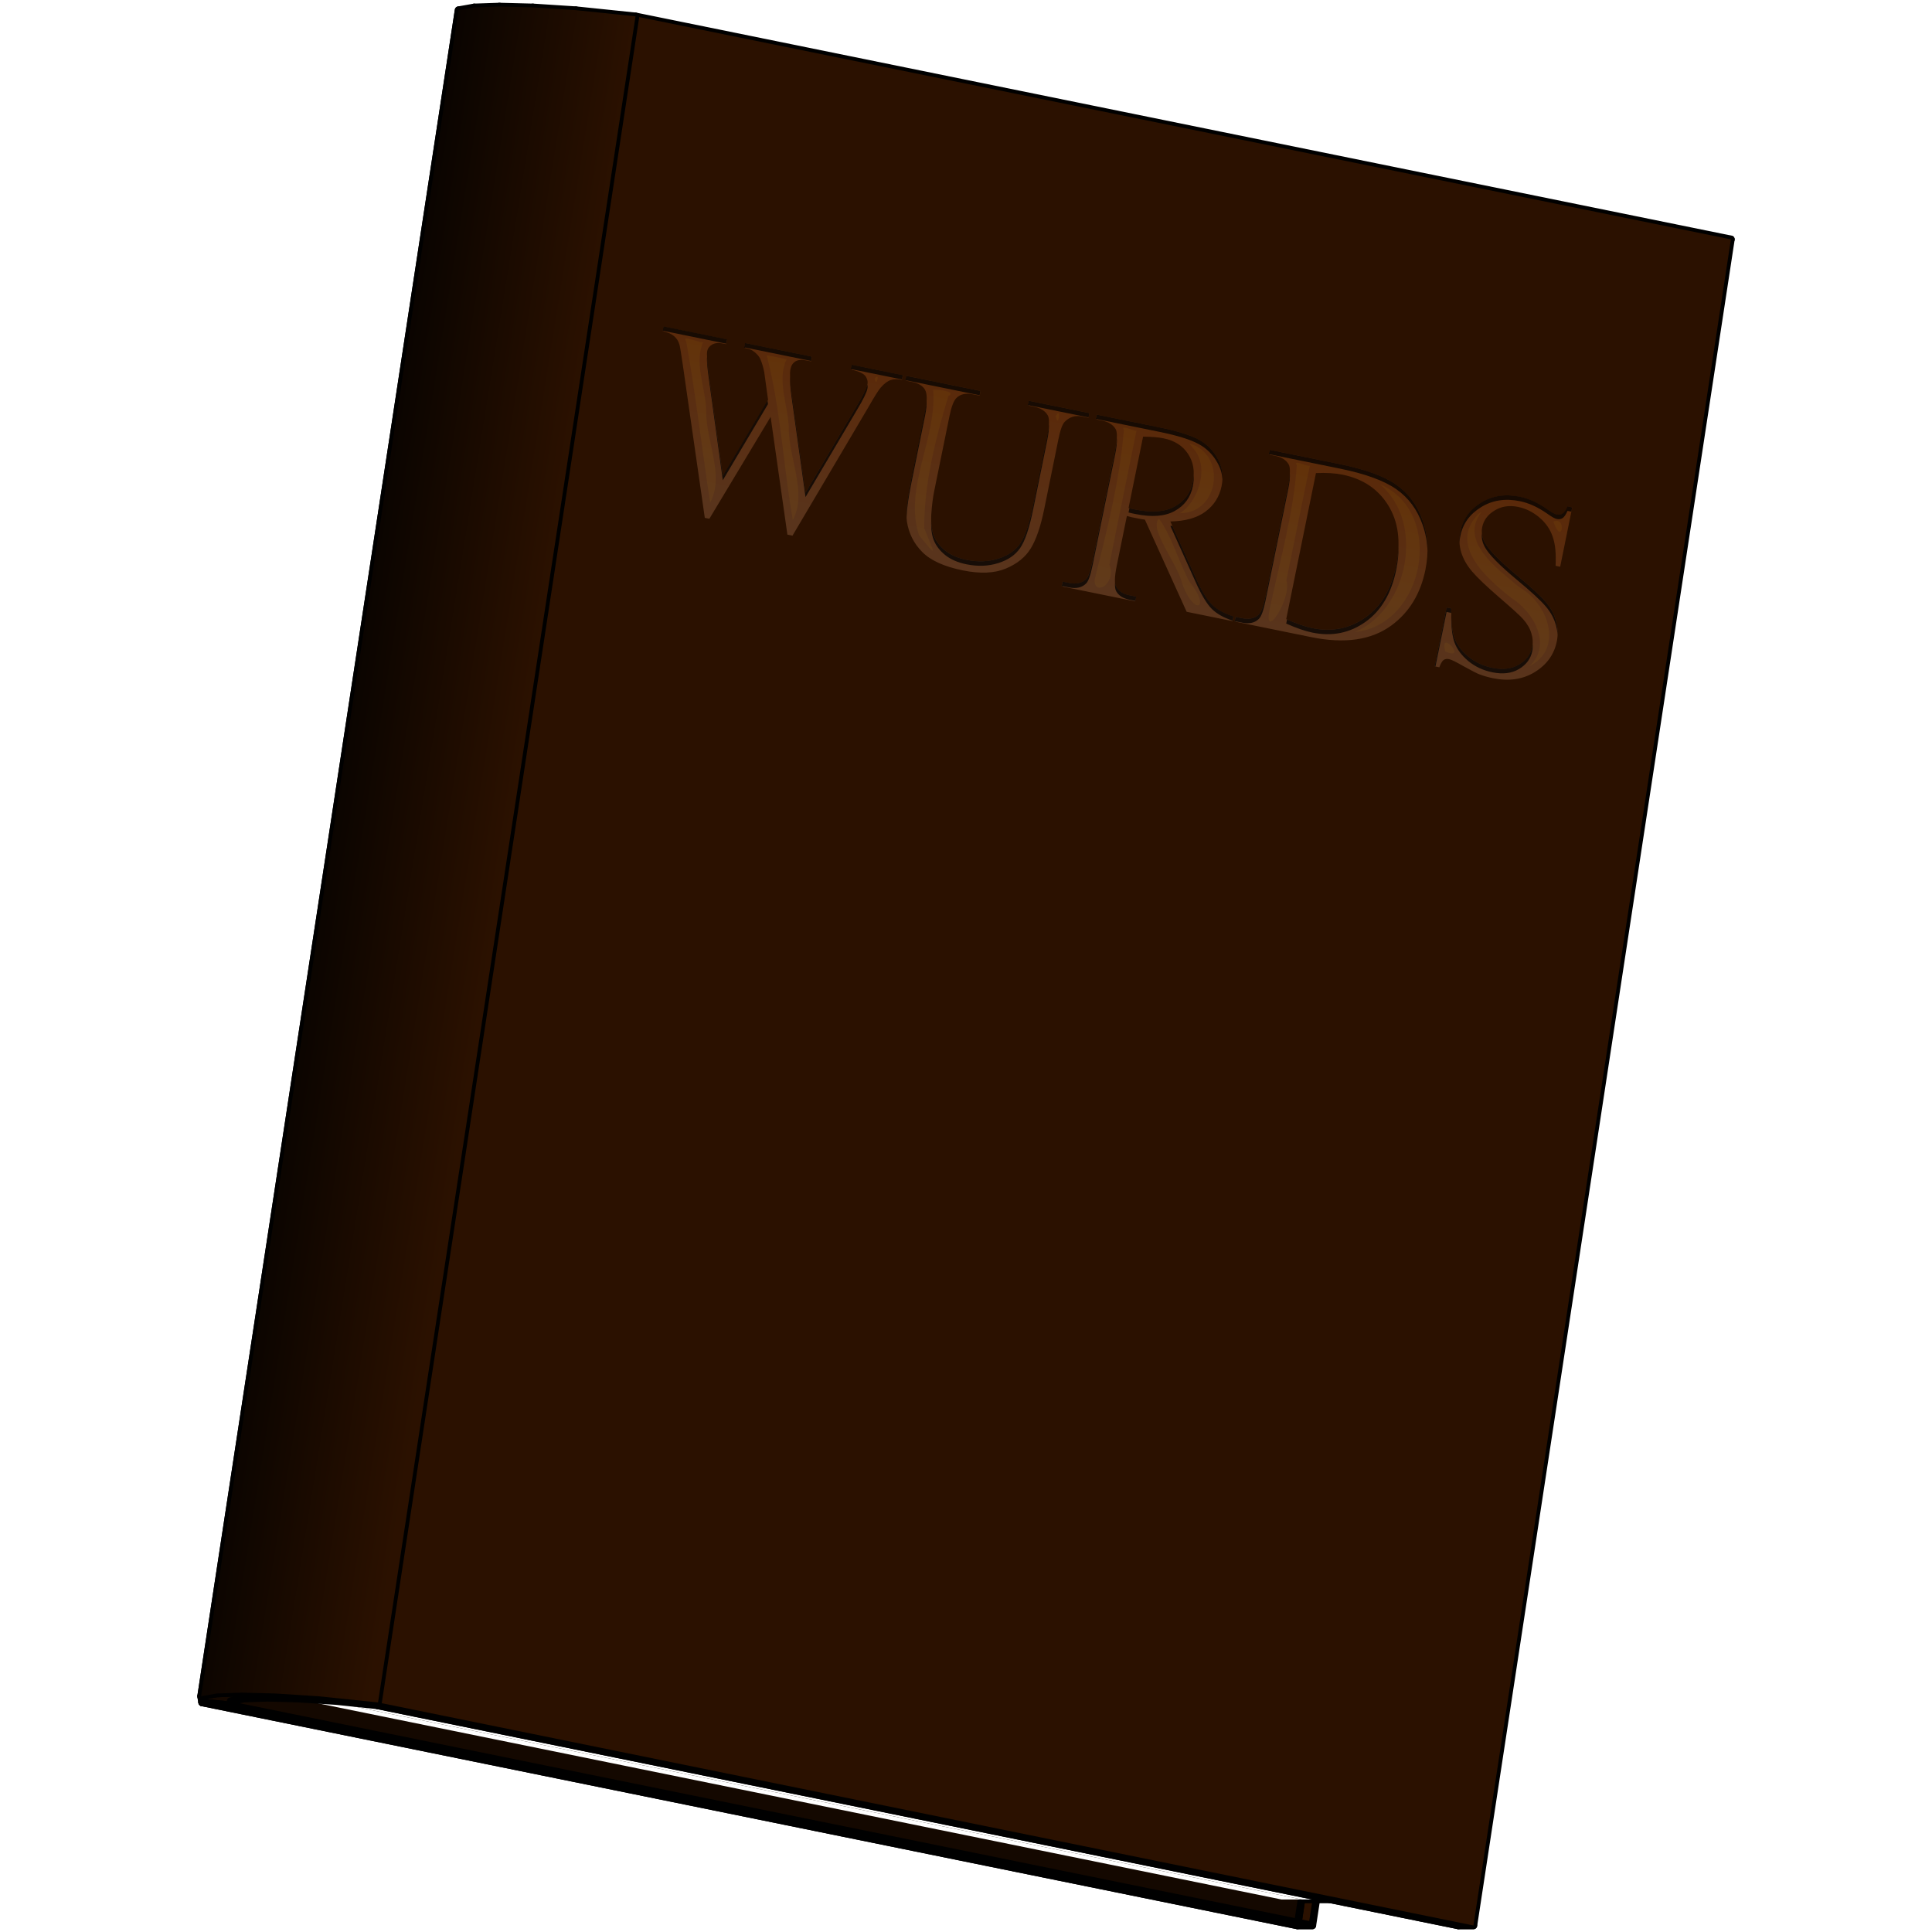 <?xml version="1.0" encoding="UTF-8" standalone="no"?>
<!-- Created with Inkscape (http://www.inkscape.org/) -->

<svg
   width="512"
   height="512"
   viewBox="0 0 135.467 135.467"
   version="1.1"
   id="svg5"
   inkscape:version="1.4.1 (93de688d07, 2025-03-30)"
   sodipodi:docname="xfce4-dict.svg"
   xmlns:inkscape="http://www.inkscape.org/namespaces/inkscape"
   xmlns:sodipodi="http://sodipodi.sourceforge.net/DTD/sodipodi-0.dtd"
   xmlns:xlink="http://www.w3.org/1999/xlink"
   xmlns="http://www.w3.org/2000/svg"
   xmlns:svg="http://www.w3.org/2000/svg">
  <sodipodi:namedview
     id="namedview7"
     pagecolor="#242424"
     bordercolor="#666666"
     borderopacity="1"
     inkscape:showpageshadow="0"
     inkscape:pageopacity="0"
     inkscape:pagecheckerboard="1"
     inkscape:deskcolor="#000000"
     inkscape:document-units="px"
     showgrid="false"
     inkscape:zoom="1.84375"
     inkscape:cx="328.40678"
     inkscape:cy="154.30508"
     inkscape:window-width="3256"
     inkscape:window-height="1080"
     inkscape:window-x="1864"
     inkscape:window-y="0"
     inkscape:window-maximized="0"
     inkscape:current-layer="svg5" />
  <defs
     id="defs2">
    <linearGradient
       id="linearGradient814"
       inkscape:collect="always">
      <stop
         style="stop-color:#a34100;stop-opacity:1;"
         offset="0"
         id="stop815" />
      <stop
         style="stop-color:#9c775f;stop-opacity:1;"
         offset="1"
         id="stop814" />
    </linearGradient>
    <linearGradient
       id="linearGradient812"
       inkscape:collect="always">
      <stop
         style="stop-color:#0a0400;stop-opacity:1;"
         offset="0"
         id="stop813" />
      <stop
         style="stop-color:#2b1100;stop-opacity:1;"
         offset="1"
         id="stop812" />
    </linearGradient>
    <linearGradient
       inkscape:collect="always"
       xlink:href="#linearGradient812"
       id="linearGradient813"
       x1="26.67"
       y1="35.192"
       x2="39.059"
       y2="37.178"
       gradientUnits="userSpaceOnUse" />
    <linearGradient
       inkscape:collect="always"
       xlink:href="#linearGradient814"
       id="linearGradient815"
       x1="36.867"
       y1="115.772"
       x2="35.292"
       y2="123.073"
       gradientUnits="userSpaceOnUse" />
    <filter
       inkscape:label="Lizard Skin"
       inkscape:menu="Materials"
       inkscape:menu-tooltip="Stylized reptile skin texture"
       style="color-interpolation-filters:sRGB;"
       id="filter818"
       x="-0.089"
       y="-0.063"
       width="1.198"
       height="1.14">
      <feGaussianBlur
         stdDeviation="0.5"
         in="SourceGraphic"
         result="result0"
         id="feGaussianBlur815" />
      <feTurbulence
         result="result1"
         numOctaves="1"
         seed="488"
         baseFrequency="0.095"
         type="turbulence"
         id="feTurbulence815" />
      <feComposite
         in="result0"
         in2="result1"
         operator="in"
         result="result2"
         id="feComposite815" />
      <feComposite
         operator="arithmetic"
         in="result4"
         in2="result2"
         k3="1"
         k1="3"
         result="result91"
         id="feComposite816" />
      <feBlend
         mode="multiply"
         result="fbSourceGraphic"
         in2="result91"
         id="feBlend816" />
      <feColorMatrix
         result="fbSourceGraphicAlpha"
         in="fbSourceGraphic"
         values="0 0 0 0 0 0 0 1 0 0 0 0 1 0 0 0 0 0 5 0"
         id="feColorMatrix816" />
      <feGaussianBlur
         result="result0"
         in="fbSourceGraphicAlpha"
         stdDeviation="3"
         id="feGaussianBlur816" />
      <feOffset
         result="result3"
         in="result0"
         dy="2"
         dx="2"
         id="feOffset816" />
      <feSpecularLighting
         specularExponent="30"
         specularConstant="1.1"
         surfaceScale="2"
         lighting-color="rgb(111,236,253)"
         result="result1"
         in="result0"
         id="feSpecularLighting816">
        <fePointLight
           z="20000"
           y="-10000"
           x="-5000"
           id="fePointLight816" />
      </feSpecularLighting>
      <feComposite
         k2="-1"
         operator="in"
         result="result2"
         in="result1"
         in2="fbSourceGraphicAlpha"
         id="feComposite817" />
      <feComposite
         k3="1"
         k2="3"
         operator="arithmetic"
         result="result4"
         in="fbSourceGraphic"
         in2="result2"
         id="feComposite818" />
      <feBlend
         mode="multiply"
         in2="result4"
         id="feBlend818" />
    </filter>
    <filter
       style="color-interpolation-filters:sRGB;"
       inkscape:label="Noise Fill"
       id="filter831"
       x="0"
       y="0"
       width="1"
       height="1">
      <feTurbulence
         type="fractalNoise"
         baseFrequency="2 2"
         numOctaves="1"
         seed="9"
         result="turbulence"
         id="feTurbulence830" />
      <feComposite
         in="SourceGraphic"
         in2="turbulence"
         operator="in"
         result="composite1"
         id="feComposite830" />
      <feColorMatrix
         values="1 0 0 0 0 0 1 0 0 0 0 0 1 0 0 0 0 0 3.4 -1 "
         result="color"
         id="feColorMatrix830" />
      <feFlood
         flood-opacity="1"
         flood-color="rgb(34,18,7)"
         result="flood"
         id="feFlood830" />
      <feMerge
         result="merge"
         id="feMerge831">
        <feMergeNode
           in="flood"
           id="feMergeNode830" />
        <feMergeNode
           in="color"
           id="feMergeNode831" />
      </feMerge>
      <feComposite
         in2="SourceGraphic"
         operator="in"
         result="composite2"
         id="feComposite831" />
    </filter>
  </defs>
  <g
     inkscape:label="Layer 1"
     inkscape:groupmode="layer"
     id="layer1" />
  <path
     inkscape:label="Face:10"
     style="fill:#2b1100;fill-opacity:1;stroke:#000000;stroke-width:0.529;stroke-linejoin:round;stroke-opacity:1"
     d="m 109.032,16.783 1.047,-0.001 -18.059,118.226 -1.041,9e-4 z"
     id="path778" />
  <path
     inkscape:label="Face:20"
     style="fill:#2b1100;fill-opacity:1;stroke:#000000;stroke-width:0.529;stroke-linejoin:round;stroke-opacity:1"
     d="m 107.499,17.639 h 1.427 1.821 1.873 1.873 1.821 1.427 L 100.097,133.186 h -1.427 -1.821 -1.873 -1.873 -1.821 -1.427 z"
     id="path779" />
  <path
     inkscape:label="Face:1"
     style="fill:#2b1100;fill-opacity:1;stroke:#000000;stroke-width:0.529;stroke-linejoin:round;stroke-opacity:1"
     d="m 110.072,16.782 -1.041,0.001 -76.805,-15.638 2.05,0.205 z"
     id="path780" />
  <path
     inkscape:label="Face:9"
     style="fill:#2b1100;fill-opacity:1;stroke:#000000;stroke-width:0.529;stroke-linejoin:round;stroke-opacity:1"
     d="m 103.313,135.009 -1.057,-9e-4 18.053,-118.226 1.058,0.001 z"
     id="path781" />
  <path
     inkscape:label="Face:24"
     style="fill:#2b1100;fill-opacity:1;stroke:#000000;stroke-width:0.529;stroke-linejoin:round;stroke-opacity:1"
     d="M 34.072,2.689 34.022,2.388 108.926,17.639 h -1.427 z"
     id="path782" />
  <path
     inkscape:label="Face:2"
     style="fill:#140800;fill-opacity:1;stroke:#000000;stroke-width:0.529;stroke-linejoin:round;stroke-opacity:1"
     d="M 90.978,135.009 14.173,119.371 32.227,1.145 109.032,16.783 Z"
     id="path783" />
  <path
     inkscape:label="Face:12"
     style="fill:#2b1100;fill-opacity:1;stroke:#000000;stroke-width:0.529;stroke-linejoin:round;stroke-opacity:1"
     d="m 90.978,135.009 1.041,-9e-4 -75.796,-15.432 -2.05,-0.205 z"
     id="path788" />
  <path
     inkscape:label="Face:22"
     style="fill:#ffffff;fill-opacity:1;stroke:none;stroke-width:0.529;stroke-linejoin:round;stroke-opacity:1"
     d="m 16.377,117.936 0.051,0.301 73.426,14.95 h 1.427 z"
     id="path790" />
  <path
     inkscape:label="Face:34"
     style="fill:#ffffff;fill-opacity:1;stroke:none;stroke-width:0.529;stroke-linejoin:round;stroke-opacity:1"
     d="m 17.35,117.763 -0.973,0.173 74.904,15.251 h 1.821 z"
     id="path792" />
  <path
     inkscape:label="Face:16"
     style="fill:#2b1100;fill-opacity:1;stroke:#000000;stroke-width:0.529;stroke-linejoin:round;stroke-opacity:1"
     d="M 120.315,16.782 44.519,1.35 44.561,1.145 121.367,16.783 Z"
     id="path794" />
  <path
     inkscape:label="Face:14"
     style="fill:#2b1100;fill-opacity:1;stroke:#000000;stroke-width:0.529;stroke-linejoin:round;stroke-opacity:1"
     d="M 44.519,1.35 120.315,16.782 102.261,135.008 26.466,119.576 Z"
     id="path797" />
  <path
     inkscape:label="Face:31"
     style="fill:#2b1100;fill-opacity:1;stroke:#000000;stroke-width:0.529;stroke-linejoin:round;stroke-opacity:1"
     d="M 44.315,2.689 26.67,118.236 100.097,133.186 117.741,17.639 Z"
     id="path798" />
  <path
     inkscape:label="Face:4"
     style="fill:none;fill-opacity:1;stroke:#000000;stroke-width:0.529;stroke-linejoin:round;stroke-opacity:1"
     d="M 14.173,119.371 14.1,118.937 32.153,0.712 32.227,1.145 Z"
     id="path802" />
  <path
     inkscape:label="Face:17"
     style="fill:#2b1100;fill-opacity:1;stroke:#000000;stroke-width:0.529;stroke-linejoin:round;stroke-opacity:1"
     d="m 26.508,119.371 -0.042,0.205 75.795,15.432 1.052,9e-4 z"
     id="path803" />
  <path
     inkscape:label="Face:5"
     style="fill:none;fill-opacity:1;stroke:#000000;stroke-width:0.529;stroke-linejoin:round;stroke-opacity:1"
     d="M 14.1,118.937 15.198,118.743 33.252,0.517 32.153,0.712 Z"
     id="path805" />
  <path
     inkscape:label="Face:6"
     style="fill:none;fill-opacity:1;stroke:#000000;stroke-width:0.529;stroke-linejoin:round;stroke-opacity:1"
     d="m 15.198,118.743 1.766,-0.059 18.054,-118.226 -1.766,0.059 z"
     id="path806" />
  <path
     inkscape:label="Face:7"
     style="fill:none;fill-opacity:1;stroke:#000000;stroke-width:0.529;stroke-linejoin:round;stroke-opacity:1"
     d="m 16.964,118.684 2.346,0.059 L 37.363,0.517 35.018,0.458 Z"
     id="path809" />
  <path
     inkscape:label="Face:18"
     style="fill:none;fill-opacity:1;stroke:#000000;stroke-width:0.529;stroke-linejoin:round;stroke-opacity:1"
     d="m 14.1,118.937 0.073,0.433 2.05,0.205 -0.051,-0.301 0.973,-0.173 1.609,-0.054 2.137,0.054 2.669,0.173 2.905,0.301 0.042,-0.205 -4.185,-0.433 -3.013,-0.195 -2.346,-0.059 -1.766,0.059 z"
     id="path810" />
  <path
     inkscape:label="Face:8"
     style="fill:none;fill-opacity:1;stroke:#000000;stroke-width:0.529;stroke-linejoin:round;stroke-opacity:1"
     d="M 19.31,118.743 22.323,118.937 40.377,0.712 37.363,0.517 Z"
     id="path811" />
  <path
     inkscape:label="Face:0"
     style="display:inline;fill:#2b1100;fill-opacity:1;stroke:none;stroke-width:0.529;stroke-linejoin:round;stroke-opacity:1;filter:url(#filter831)"
     d="M 26.508,119.371 103.313,135.009 121.367,16.783 44.561,1.145 Z"
     id="path799" />
  <path
     inkscape:label="Face:3"
     style="fill:none;fill-opacity:1;stroke:#000000;stroke-width:0.529;stroke-linejoin:round;stroke-opacity:1"
     d="m 22.323,118.937 4.185,0.433 L 44.561,1.145 40.377,0.712 Z"
     id="path812" />
  <path
     d="m 32.353,116.797 -0.02,0.099 q -0.141,-0.029 -0.239,0.004 -0.098,0.033 -0.206,0.155 -0.072,0.082 -0.259,0.411 l -1.6,2.708 -0.107,-0.022 -0.353,-2.478 -1.289,2.144 -0.096,-0.019 -0.463,-3.219 q -0.052,-0.36 -0.071,-0.428 -0.033,-0.112 -0.116,-0.179 -0.08,-0.069 -0.238,-0.101 l 0.02,-0.099 1.338,0.272 -0.02,0.099 -0.064,-0.013 q -0.141,-0.029 -0.229,0.02 -0.088,0.049 -0.106,0.139 -0.019,0.093 0.03,0.453 l 0.299,2.173 0.951,-1.602 -0.045,-0.326 -0.036,-0.26 q -0.029,-0.145 -0.077,-0.26 -0.024,-0.058 -0.068,-0.103 -0.057,-0.061 -0.119,-0.096 -0.047,-0.026 -0.157,-0.049 l 0.02,-0.099 1.407,0.286 -0.02,0.099 -0.096,-0.019 q -0.149,-0.03 -0.232,0.019 -0.082,0.05 -0.105,0.159 -0.028,0.136 0.023,0.499 l 0.293,2.105 1.093,-1.851 q 0.185,-0.307 0.211,-0.434 0.012,-0.061 -0.017,-0.123 -0.026,-0.061 -0.081,-0.094 -0.094,-0.058 -0.256,-0.091 l 0.02,-0.099 z m 2.626,0.637 0.02,-0.099 1.279,0.26 -0.02,0.099 -0.136,-0.028 q -0.213,-0.043 -0.364,0.112 -0.073,0.071 -0.134,0.372 l -0.298,1.466 q -0.111,0.544 -0.281,0.823 -0.167,0.277 -0.528,0.428 -0.358,0.149 -0.902,0.038 -0.592,-0.12 -0.856,-0.388 -0.265,-0.268 -0.322,-0.64 -0.037,-0.255 0.096,-0.907 l 0.288,-1.412 q 0.068,-0.333 -0.004,-0.456 -0.069,-0.122 -0.275,-0.164 l -0.136,-0.028 0.02,-0.099 1.562,0.318 -0.02,0.099 -0.139,-0.028 q -0.224,-0.046 -0.349,0.076 -0.086,0.082 -0.148,0.386 l -0.321,1.575 q -0.043,0.211 -0.061,0.49 -0.015,0.28 0.055,0.452 0.07,0.173 0.239,0.31 0.172,0.138 0.449,0.194 0.354,0.072 0.666,-0.025 0.311,-0.098 0.461,-0.317 0.153,-0.221 0.271,-0.797 l 0.298,-1.463 q 0.069,-0.338 0.012,-0.439 -0.08,-0.138 -0.285,-0.18 z m 4.31,4.538 -0.965,-0.196 -0.879,-1.939 q -0.137,-0.022 -0.222,-0.04 -0.035,-0.007 -0.075,-0.015 -0.039,-0.011 -0.082,-0.022 l -0.214,1.05 q -0.069,0.341 -0.012,0.439 0.077,0.138 0.28,0.179 l 0.141,0.029 -0.02,0.099 -1.548,-0.315 0.02,-0.099 0.136,0.028 q 0.229,0.047 0.358,-0.083 0.073,-0.071 0.136,-0.38 l 0.475,-2.335 q 0.069,-0.341 0.012,-0.439 -0.08,-0.138 -0.285,-0.18 l -0.136,-0.028 0.02,-0.099 1.316,0.268 q 0.576,0.117 0.83,0.258 0.258,0.139 0.401,0.404 0.146,0.263 0.083,0.575 -0.068,0.333 -0.336,0.534 -0.266,0.201 -0.742,0.21 l 0.535,1.189 q 0.183,0.409 0.343,0.564 0.16,0.155 0.449,0.247 z m -2.188,-2.38 q 0.051,0.01 0.087,0.021 0.037,0.008 0.061,0.013 0.517,0.105 0.824,-0.065 0.309,-0.17 0.38,-0.517 0.069,-0.338 -0.101,-0.592 -0.167,-0.256 -0.516,-0.327 -0.155,-0.032 -0.429,-0.035 z m 2.233,2.389 0.02,-0.099 0.136,0.028 q 0.229,0.047 0.355,-0.08 0.077,-0.076 0.139,-0.382 l 0.475,-2.335 q 0.069,-0.338 0.012,-0.439 -0.08,-0.138 -0.285,-0.18 l -0.136,-0.028 0.02,-0.099 1.471,0.3 q 0.81,0.165 1.194,0.435 0.386,0.27 0.555,0.751 0.171,0.482 0.057,1.044 -0.154,0.754 -0.715,1.167 -0.629,0.46 -1.682,0.246 z m 1.085,-0.051 q 0.323,0.144 0.552,0.19 0.618,0.126 1.114,-0.225 0.496,-0.351 0.648,-1.095 0.152,-0.749 -0.167,-1.264 -0.32,-0.515 -0.959,-0.645 -0.24,-0.049 -0.562,-0.034 z m 6.019,-2.352 -0.254,1.25 -0.099,-0.02 q 0.025,-0.37 -0.057,-0.608 -0.079,-0.238 -0.283,-0.41 -0.204,-0.172 -0.449,-0.222 -0.277,-0.056 -0.493,0.077 -0.215,0.131 -0.259,0.347 -0.034,0.165 0.053,0.324 0.125,0.234 0.678,0.693 0.451,0.375 0.605,0.559 0.157,0.182 0.216,0.399 0.061,0.218 0.017,0.434 -0.084,0.41 -0.464,0.644 -0.377,0.231 -0.878,0.129 -0.157,-0.032 -0.291,-0.084 -0.08,-0.03 -0.324,-0.166 -0.241,-0.138 -0.31,-0.152 -0.067,-0.014 -0.115,0.018 -0.045,0.032 -0.09,0.154 l -0.099,-0.02 0.252,-1.239 0.099,0.02 q -0.01,0.403 0.068,0.622 0.078,0.216 0.292,0.393 0.216,0.177 0.504,0.236 0.333,0.068 0.561,-0.069 0.23,-0.136 0.279,-0.376 0.027,-0.133 -0.02,-0.284 -0.044,-0.151 -0.175,-0.299 -0.088,-0.101 -0.499,-0.454 -0.411,-0.356 -0.576,-0.55 -0.163,-0.194 -0.226,-0.401 -0.063,-0.207 -0.018,-0.431 0.079,-0.389 0.435,-0.608 0.356,-0.222 0.817,-0.128 0.288,0.059 0.582,0.266 0.136,0.097 0.197,0.109 0.069,0.014 0.12,-0.017 0.054,-0.033 0.106,-0.153 z"
     id="text812"
     style="font-size:5.57px;line-height:1.25;font-family:'Times New Roman';-inkscape-font-specification:'Times New Roman, Normal';font-variant-ligatures:none;text-orientation:upright;fill:url(#linearGradient815);stroke-width:0.079;opacity:0.4"
     transform="matrix(3.332,0,0,3.332,-44.49,-362.86)"
     aria-label="WURDS" />
  <path
     id="rect812"
     style="fill:url(#linearGradient813);stroke-width:1.058;stroke-linecap:round;stroke-linejoin:round;stroke-miterlimit:12;paint-order:markers stroke fill"
     d="m 32.153,0.712 1.098,-0.195 1.766,-0.059 2.346,0.059 3.013,0.195 4.185,0.433 -18.053,118.226 -4.185,-0.433 -3.013,-0.195 -2.346,-0.059 -1.766,0.059 -1.098,0.195 z"
     sodipodi:nodetypes="ccccccccccccc" />
  <path
     id="path813"
     style="font-size:5.57px;line-height:1.25;font-family:'Times New Roman';-inkscape-font-specification:'Times New Roman, Normal';font-variant-ligatures:none;text-orientation:upright;fill:#000000;fill-opacity:1;stroke-width:0.265;opacity:0.746"
     d="m 46.525,22.888 -0.067,0.328 c 0.021,0.004 0.041,0.009 0.061,0.013 l 0.006,-0.028 4.396,0.895 0.061,-0.301 z m 5.718,1.164 -0.067,0.328 c 0.021,0.004 0.041,0.009 0.061,0.013 l 0.006,-0.027 4.628,0.942 0.061,-0.301 z m -2.67,0.977 c -0.018,0.249 0.019,0.718 0.113,1.405 l 0.995,7.24 3.168,-5.338 -0.035,-0.255 -3.133,5.279 -0.995,-7.24 c -0.063,-0.463 -0.1,-0.827 -0.113,-1.091 z m 10.138,0.543 -0.067,0.329 c 0.021,0.004 0.041,0.009 0.061,0.013 l 0.006,-0.027 3.535,0.719 0.061,-0.301 z m 3.836,0.781 -0.067,0.329 0.061,0.012 0.006,-0.027 5.142,1.047 0.061,-0.301 z m -8.151,0.09 c -0.014,0.321 0.021,0.787 0.107,1.398 l 0.977,7.015 3.641,-6.167 c 0.41,-0.681 0.644,-1.163 0.702,-1.447 0.019,-0.093 0.016,-0.186 -0.008,-0.279 -0.069,0.288 -0.3,0.759 -0.694,1.413 l -3.641,6.167 -0.977,-7.014 c -0.061,-0.435 -0.097,-0.796 -0.107,-1.084 z m 9.571,1.65 c -0.012,0.215 -0.047,0.464 -0.104,0.747 l -0.958,4.706 c -0.251,1.235 -0.366,2.149 -0.344,2.742 0.019,-0.584 0.134,-1.394 0.344,-2.428 l 0.958,-4.706 c 0.088,-0.434 0.123,-0.788 0.104,-1.061 z m 7.158,0.007 -0.067,0.328 0.061,0.012 0.006,-0.027 4.201,0.855 0.061,-0.301 z m 4.769,0.97 -0.067,0.329 0.061,0.012 0.006,-0.027 4.386,0.893 c 1.279,0.26 2.2,0.547 2.766,0.859 0.572,0.308 1.017,0.756 1.335,1.345 0.201,0.361 0.313,0.743 0.336,1.145 0.029,-0.519 -0.084,-1.006 -0.336,-1.459 -0.318,-0.589 -0.763,-1.037 -1.335,-1.345 -0.565,-0.312 -1.487,-0.599 -2.766,-0.859 z m -3.351,0.685 c -0.014,0.226 -0.054,0.503 -0.12,0.828 l -0.992,4.875 c -0.26,1.279 -0.561,2.164 -0.902,2.656 -0.333,0.487 -0.846,0.839 -1.537,1.056 -0.691,0.217 -1.431,0.245 -2.218,0.084 -0.616,-0.125 -1.114,-0.341 -1.496,-0.646 -0.376,-0.305 -0.642,-0.649 -0.798,-1.032 -0.114,-0.28 -0.178,-0.623 -0.19,-1.03 -0.016,0.547 0.048,0.995 0.19,1.345 0.156,0.383 0.422,0.727 0.798,1.031 0.382,0.306 0.88,0.522 1.496,0.647 0.787,0.16 1.526,0.132 2.218,-0.085 0.691,-0.217 1.204,-0.569 1.537,-1.056 0.341,-0.492 0.641,-1.376 0.902,-2.655 l 0.992,-4.875 c 0.101,-0.496 0.141,-0.876 0.12,-1.142 z m 4.769,0.967 c -0.014,0.227 -0.054,0.504 -0.121,0.832 l -1.584,7.778 c -0.14,0.687 -0.29,1.109 -0.452,1.267 -0.287,0.287 -0.685,0.379 -1.194,0.275 l -0.453,-0.092 -0.067,0.329 0.061,0.012 0.006,-0.027 0.453,0.092 c 0.509,0.104 0.907,0.012 1.194,-0.275 0.162,-0.158 0.312,-0.581 0.452,-1.268 l 1.584,-7.778 c 0.102,-0.499 0.142,-0.881 0.121,-1.146 z m 10.711,0.818 -0.067,0.329 0.061,0.012 0.006,-0.027 4.902,0.998 c 1.8,0.366 3.125,0.849 3.978,1.448 0.858,0.6 1.474,1.434 1.848,2.503 0.211,0.594 0.324,1.215 0.34,1.863 0.018,-0.763 -0.095,-1.488 -0.34,-2.177 -0.374,-1.069 -0.99,-1.903 -1.848,-2.503 -0.852,-0.599 -2.178,-1.082 -3.978,-1.448 z m 1.417,1.656 c -0.014,0.226 -0.054,0.503 -0.12,0.828 l -1.584,7.778 c -0.139,0.681 -0.293,1.106 -0.463,1.274 -0.279,0.282 -0.674,0.372 -1.183,0.268 l -0.453,-0.092 -0.067,0.329 0.061,0.012 0.006,-0.027 0.453,0.092 c 0.509,0.104 0.903,0.015 1.183,-0.268 0.17,-0.169 0.324,-0.594 0.463,-1.275 l 1.584,-7.778 c 0.101,-0.496 0.141,-0.876 0.12,-1.142 z m -6.743,0.128 c -0.009,0.152 -0.029,0.307 -0.061,0.468 -0.157,0.77 -0.579,1.343 -1.266,1.721 -0.681,0.379 -1.597,0.452 -2.745,0.218 -0.053,-0.01 -0.121,-0.024 -0.204,-0.042 -0.066,-0.019 -0.143,-0.037 -0.229,-0.056 l -0.061,0.301 c 0.112,0.023 0.209,0.046 0.291,0.069 0.083,0.018 0.151,0.031 0.204,0.041 1.148,0.234 2.064,0.162 2.745,-0.218 0.687,-0.378 1.109,-0.952 1.266,-1.721 0.056,-0.273 0.076,-0.534 0.061,-0.782 z m 22.12,1.411 c -0.724,-0.025 -1.383,0.147 -1.976,0.517 -0.79,0.487 -1.273,1.162 -1.448,2.026 -0.053,0.262 -0.073,0.519 -0.059,0.771 0.008,-0.151 0.028,-0.303 0.059,-0.457 0.176,-0.864 0.659,-1.54 1.448,-2.026 0.791,-0.493 1.698,-0.634 2.722,-0.426 0.639,0.13 1.285,0.425 1.937,0.885 0.301,0.215 0.52,0.337 0.656,0.365 0.154,0.031 0.287,0.012 0.4,-0.057 0.12,-0.074 0.238,-0.244 0.354,-0.511 l 0.267,0.054 0.061,-0.301 -0.328,-0.067 c -0.116,0.266 -0.234,0.436 -0.354,0.511 -0.113,0.07 -0.246,0.089 -0.4,0.057 -0.136,-0.028 -0.355,-0.149 -0.656,-0.365 -0.652,-0.46 -1.298,-0.755 -1.937,-0.885 -0.256,-0.052 -0.505,-0.082 -0.746,-0.09 z m -23.614,2.136 c -0.046,0.002 -0.093,0.003 -0.14,0.004 l 1.783,3.96 c 0.407,0.909 0.788,1.535 1.143,1.879 0.344,0.333 0.823,0.6 1.437,0.803 l 0.06,-0.295 c -0.643,-0.205 -1.142,-0.479 -1.497,-0.823 -0.355,-0.344 -0.736,-0.97 -1.143,-1.878 z m 21.703,0.544 c -0.033,0.316 0.034,0.627 0.201,0.933 0.277,0.519 1.029,1.288 2.258,2.309 1.002,0.833 1.674,1.454 2.016,1.862 0.349,0.404 0.589,0.847 0.719,1.33 0.064,0.229 0.102,0.457 0.114,0.685 0.018,-0.332 -0.021,-0.665 -0.114,-0.999 -0.13,-0.483 -0.37,-0.926 -0.719,-1.33 -0.342,-0.409 -1.014,-1.03 -2.016,-1.862 -1.229,-1.021 -1.981,-1.791 -2.258,-2.309 -0.111,-0.204 -0.178,-0.41 -0.201,-0.619 z m -5.847,0.859 c -0.011,0.436 -0.065,0.893 -0.162,1.371 -0.336,1.652 -1.055,2.868 -2.157,3.648 -1.102,0.78 -2.34,1.031 -3.713,0.751 -0.495,-0.101 -1.089,-0.303 -1.782,-0.608 -1.4e-4,-6.3e-5 -3.7e-4,6.3e-5 -5.2e-4,0 l -0.058,0.288 c 0.718,0.319 1.332,0.53 1.841,0.634 1.373,0.28 2.611,0.029 3.713,-0.751 1.102,-0.78 1.821,-1.996 2.157,-3.648 0.121,-0.595 0.175,-1.157 0.162,-1.686 z m 11.022,1 c -0.003,0.129 -0.009,0.261 -0.018,0.398 l 0.015,0.003 c 0.004,-0.138 0.005,-0.272 0.003,-0.401 z m -30.898,1.551 c -0.018,0.297 0.009,0.507 0.082,0.63 0.172,0.306 0.483,0.505 0.933,0.597 l 0.409,0.084 0.061,-0.302 -0.47,-0.096 c -0.45,-0.092 -0.761,-0.291 -0.933,-0.597 -0.044,-0.074 -0.071,-0.18 -0.082,-0.317 z m 23.248,1.769 -0.841,4.129 0.061,0.012 0.779,-3.827 0.325,0.066 c -1.5e-4,-0.101 9.8e-4,-0.206 0.004,-0.313 z m 0.326,0.518 c -0.011,0.829 0.065,1.474 0.228,1.934 0.174,0.479 0.498,0.915 0.973,1.308 0.481,0.394 1.041,0.656 1.681,0.786 0.74,0.151 1.363,0.074 1.869,-0.23 0.512,-0.303 0.822,-0.72 0.93,-1.253 0.032,-0.158 0.041,-0.322 0.026,-0.492 -0.005,0.06 -0.014,0.12 -0.026,0.178 -0.108,0.533 -0.418,0.95 -0.93,1.253 -0.506,0.304 -1.129,0.381 -1.869,0.23 -0.639,-0.13 -1.2,-0.392 -1.681,-0.786 -0.475,-0.393 -0.799,-0.829 -0.973,-1.308 -0.142,-0.4 -0.219,-0.941 -0.228,-1.621 z" />
  <path
     id="path831"
     style="font-size:5.57px;line-height:1.25;font-family:'Times New Roman';-inkscape-font-specification:'Times New Roman, Normal';font-variant-ligatures:none;text-orientation:upright;opacity:0.053;fill:#ffcc00;stroke-width:0.265"
     d="m 48.115,23.934 c 0.669,3.746 1.101,7.54 1.679,11.304 1.027,-1.91 -0.301,-4.306 -0.277,-6.424 -0.022,-1.578 -0.868,-3.319 -0.217,-4.821 -0.186,0.091 -1.567,-0.567 -1.184,-0.059 z m 5.642,0.976 c 0.986,3.747 1.153,7.708 1.835,11.551 1.024,-1.93 -0.298,-4.333 -0.285,-6.468 -0.038,-1.566 -0.863,-3.317 -0.151,-4.803 -0.457,-0.089 -0.969,-0.205 -1.399,-0.28 z m 7.575,1.646 c 0.133,0.685 0.39,-0.573 0,0 z m 4.106,0.839 c 0.241,3.383 -2.076,6.792 -1.002,10.126 1.404,1.735 1.056,1.253 0.368,-0.472 -0.008,-3.136 0.796,-6.304 1.694,-9.284 0.73,-0.362 -1.336,-0.541 -1.061,-0.371 z m 8.597,1.783 c 0.178,0.98 0.392,-0.807 0,0 z m 4.77,0.97 c -0.29,3.519 -1.192,7.065 -2.05,10.497 -0.066,1.212 1.569,0.284 1.028,-1.054 0.628,-3.142 1.277,-6.266 1.907,-9.41 -0.122,0.107 -1.146,-0.46 -0.885,-0.033 z m 4.9,1.334 c 1.222,1.436 0.112,3.914 -0.983,4.503 2.793,0.02 3.312,-4.16 0.67,-4.887 l 0.21,0.259 z m 7.224,1.126 c -0.224,3.432 -1.231,6.848 -1.926,10.23 -0.389,2.12 1.595,-0.879 1.195,-2.144 0.55,-2.68 1.082,-5.363 1.642,-8.041 -0.115,0.108 -1.192,-0.468 -0.911,-0.046 z m 6.176,1.666 c 2.791,2.902 1.425,8.573 -2.089,10.035 4.88,-0.489 6.347,-8.353 1.764,-10.341 l 0.243,0.228 z m 6.566,1.764 c -2.159,2.167 0.615,4.559 2.309,5.894 1.533,0.965 2.898,3.295 1.251,4.785 2.497,-1.274 1.265,-4.485 -0.74,-5.57 -1.407,-1.218 -4.274,-3.18 -2.585,-5.284 z m -22.406,0.332 c -0.745,0.703 1.33,3.193 1.629,4.558 0.818,2.267 2.074,1.797 0.486,-0.165 -0.739,-1.393 -1.248,-3.235 -2.115,-4.393 z M 108.917,36.572 c 0.618,1.796 0.95,-0.416 0,0 z m -7.575,9.104 c 1.64,0.724 -0.465,-1.691 0,0 z" />
</svg>
